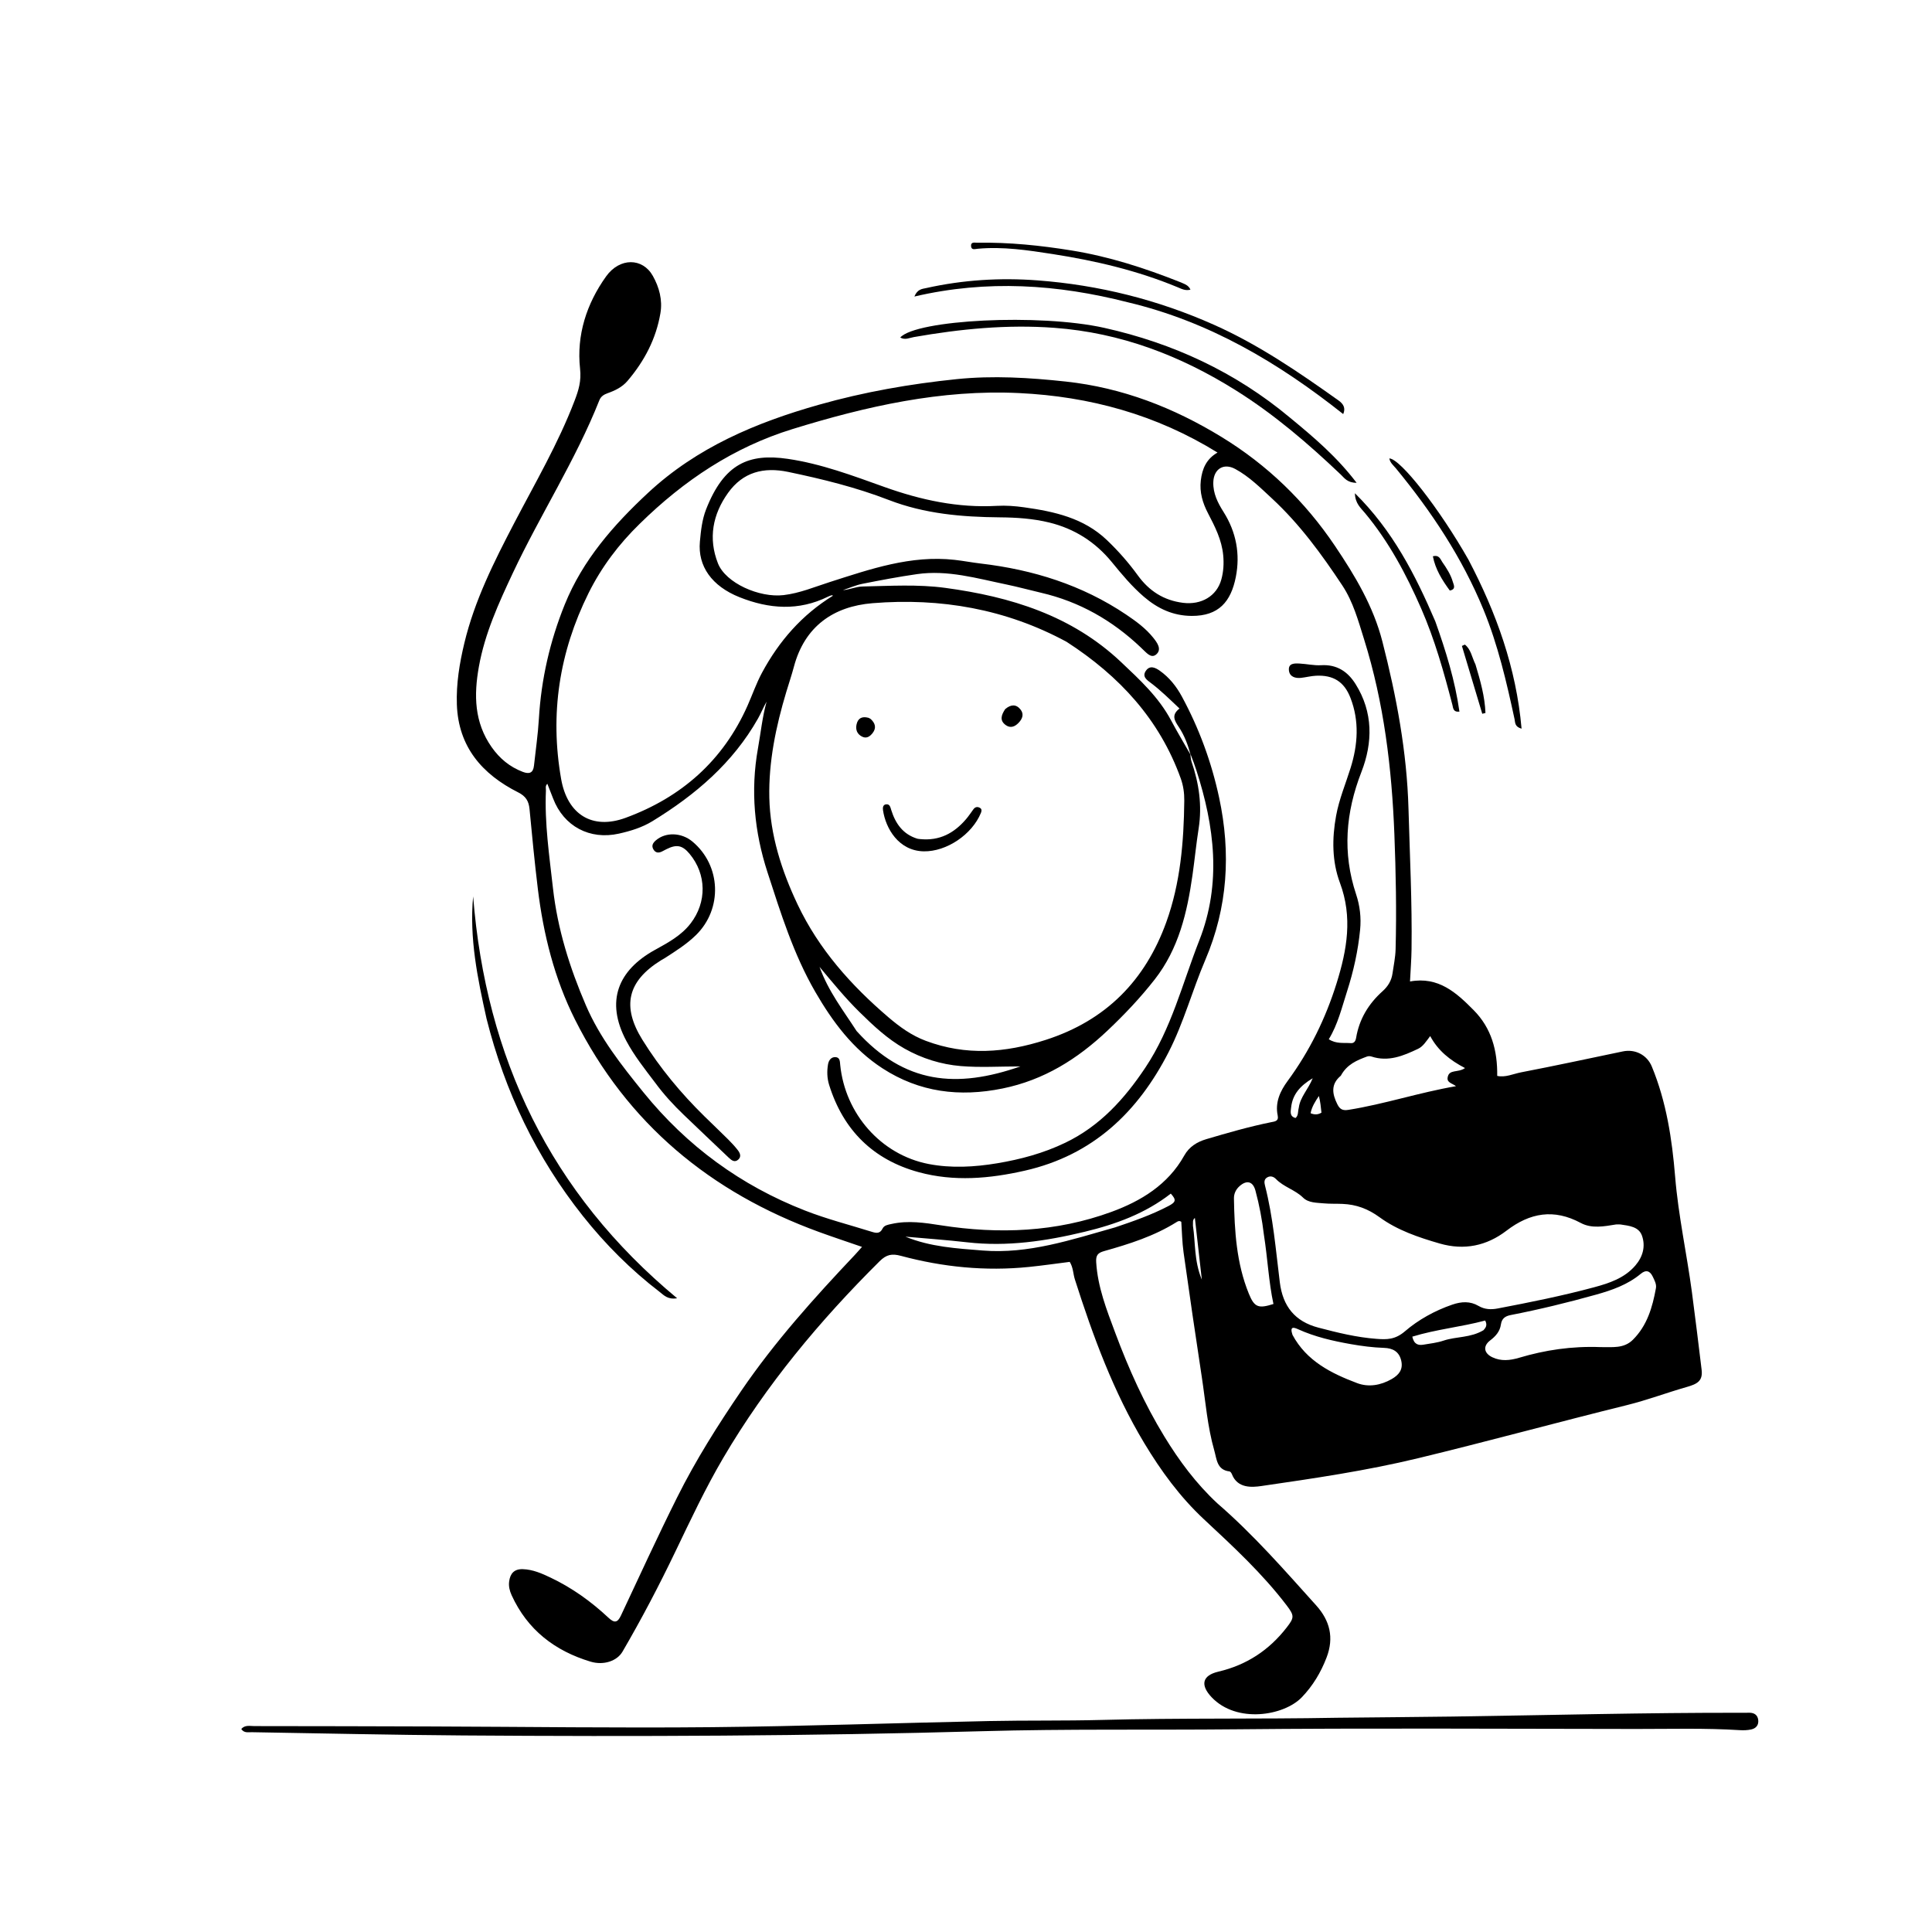 <svg version="1.1" id="Layer_1" xmlns="http://www.w3.org/2000/svg" xmlns:xlink="http://www.w3.org/1999/xlink" x="0px" y="0px"
	 width="100%" viewBox="0 0 1024 1024" enable-background="new 0 0 1024 1024" xml:space="preserve">
<path fill="#000000" opacity="1" stroke="none" 
	d="
M645.209,796.792 
	C664.436,813.419 680.844,832.285 697.565,850.846 
	C704.879,858.965 707.154,867.983 703.102,878.541 
	C700.063,886.461 695.844,893.496 689.997,899.583 
	C680.479,909.491 655.444,913.564 642.193,899.576 
	C636.1,893.144 637.136,888.032 645.761,886.006 
	C660.672,882.505 672.591,874.681 681.939,862.648 
	C685.995,857.428 686.128,856.378 682.009,850.958 
	C669.138,834.026 653.571,819.665 638.104,805.241 
	C625.419,793.411 615.33,779.59 606.471,764.859 
	C590.138,737.701 579.297,708.165 569.707,678.118 
	C568.755,675.136 568.863,671.843 566.974,668.823 
	C559.774,669.726 552.557,670.776 545.308,671.513 
	C522.348,673.848 499.73,671.597 477.515,665.627 
	C472.796,664.359 469.87,664.851 466.206,668.491 
	C434.511,699.98 406.092,734.022 383.389,772.636 
	C373.921,788.738 366.002,805.629 357.927,822.448 
	C349.277,840.463 340.006,858.165 329.926,875.429 
	C327.052,880.35 319.993,882.811 312.984,880.698 
	C294.052,874.993 279.548,863.842 271.175,845.5 
	C270.115,843.179 269.523,840.748 269.856,838.213 
	C270.406,834.031 272.503,831.544 277.109,831.691 
	C282.439,831.86 287.152,833.949 291.815,836.168 
	C303.196,841.581 313.335,848.85 322.503,857.435 
	C325.567,860.304 327.269,860.19 329.1,856.292 
	C338.938,835.338 348.587,814.286 358.928,793.58 
	C368.759,773.894 380.508,755.294 392.915,737.112 
	C410.637,711.14 431.569,687.875 453.105,665.102 
	C454.21,663.934 455.252,662.706 456.884,660.878 
	C448.849,658.098 441.478,655.662 434.187,653.007 
	C376.63,632.056 332.443,595.521 304.773,540.409 
	C293.86,518.674 287.989,495.173 285.057,471.032 
	C283.352,456.986 281.992,442.896 280.657,428.809 
	C280.26,424.621 278.705,422.023 274.694,420.002 
	C255.569,410.369 242.936,395.881 242.151,373.416 
	C241.766,362.38 243.548,351.54 246.124,340.812 
	C251.544,318.239 261.865,297.722 272.501,277.324 
	C283.657,255.93 295.873,235.076 304.532,212.417 
	C306.693,206.761 308.164,202.027 307.445,195.409 
	C305.515,177.672 310.859,161.008 321.253,146.491 
	C328.447,136.443 340.58,136.545 346.013,146.221 
	C349.385,152.228 351.219,158.946 350.042,165.951 
	C347.746,179.608 341.502,191.438 332.577,201.905 
	C329.793,205.171 326.023,207.001 322.065,208.402 
	C320.075,209.107 318.482,210.101 317.674,212.139 
	C305.04,243.984 286.35,272.797 271.824,303.693 
	C264.309,319.677 256.98,335.727 253.82,353.326 
	C251.117,368.376 251.331,382.817 260.566,395.977 
	C264.819,402.038 270.179,406.478 277.105,409.116 
	C280.561,410.433 282.6,409.677 283.018,405.802 
	C283.908,397.53 285.136,389.278 285.619,380.983 
	C286.841,360 291.494,339.783 299.336,320.386 
	C308.845,296.864 325.166,278.258 343.505,261.198 
	C369.35,237.158 400.668,223.967 434.066,214.516 
	C458.023,207.736 482.419,203.475 507.092,200.948 
	C526.337,198.977 545.596,200.148 564.879,202.232 
	C594.855,205.472 622.05,216.068 647.477,231.623 
	C671.673,246.425 691.657,265.72 707.543,289.315 
	C718.195,305.137 727.885,321.276 732.697,340.042 
	C740.16,369.15 745.682,398.436 746.529,428.636 
	C747.224,453.444 748.482,478.234 748.149,503.062 
	C748.075,508.509 747.64,513.951 747.331,520.2 
	C762.403,517.432 771.923,526.154 781.079,535.408 
	C790.508,544.938 793.725,556.79 793.556,570.249 
	C797.847,571.216 802.088,569.147 806.346,568.329 
	C824.328,564.876 842.227,560.998 860.155,557.268 
	C866.719,555.902 872.974,559.167 875.491,565.265 
	C883.209,583.971 886.217,603.673 887.857,623.664 
	C889.546,644.26 894.02,664.451 896.753,684.894 
	C898.581,698.564 900.214,712.26 901.888,725.95 
	C902.623,731.961 899.604,733.542 893.919,735.163 
	C883.386,738.167 873.07,742.077 862.397,744.715 
	C825.4,753.857 788.646,763.933 751.594,772.892 
	C724.174,779.522 696.384,783.578 668.584,787.62 
	C663.618,788.342 655.883,788.985 652.929,781.337 
	C652.705,780.758 652.145,779.94 651.664,779.884 
	C644.939,779.096 644.921,773.421 643.599,768.807 
	C639.963,756.114 638.975,742.952 636.993,729.971 
	C633.628,707.924 630.409,685.854 627.308,663.769 
	C626.549,658.362 626.482,652.857 626.11,647.579 
	C624.991,646.834 624.246,647.331 623.577,647.75 
	C611.718,655.189 598.532,659.355 585.214,663.104 
	C581.88,664.043 580.784,665.315 581.002,668.957 
	C581.792,682.17 586.546,694.216 591.086,706.382 
	C598.208,725.467 606.507,743.992 617.144,761.392 
	C624.984,774.218 633.885,786.252 645.209,796.792 
M631.004,399.985 
	C631.004,399.985 630.979,399.941 631.009,400.749 
	C631.18,401.733 631.222,402.761 631.542,403.694 
	C635.491,415.212 637.215,426.923 635.307,439.095 
	C634.018,447.316 633.209,455.611 632.039,463.851 
	C629.227,483.647 624.749,502.832 612.051,519.086 
	C604.441,528.826 596,537.73 587.015,546.225 
	C571.077,561.291 553.321,572.446 531.404,576.913 
	C508.585,581.564 487.334,578.964 467.698,566.214 
	C452.077,556.07 441.296,541.584 432.102,525.691 
	C420.573,505.761 413.804,483.952 406.762,462.257 
	C399.818,440.865 397.734,419.033 401.718,396.76 
	C403.202,388.467 404.048,380.063 406.302,371.904 
	C404.612,374.86 403.381,377.963 401.753,380.842 
	C388.41,404.435 368.518,421.334 345.771,435.257 
	C340.32,438.594 334.252,440.447 328.051,441.839 
	C312.565,445.315 298.81,437.97 293.175,423.255 
	C292.192,420.689 291.169,418.139 290.094,415.404 
	C288.868,416.672 289.4,417.879 289.353,418.961 
	C288.593,436.339 291.149,453.452 293.071,470.656 
	C295.503,492.426 301.975,512.932 310.549,532.875 
	C317.93,550.043 329.383,564.579 341.047,578.972 
	C364.108,607.429 392.59,628.32 426.753,641.644 
	C438.277,646.138 450.2,649.172 461.95,652.845 
	C464.336,653.591 466.362,654.052 467.793,651.141 
	C468.65,649.396 470.691,649.131 472.517,648.723 
	C481.354,646.746 490.08,648.091 498.817,649.453 
	C529.442,654.227 559.761,653.049 589.001,642.354 
	C604.732,636.601 619.04,627.935 627.678,612.465 
	C630.265,607.831 634.39,605.249 639.396,603.769 
	C650.733,600.419 662.086,597.143 673.684,594.793 
	C675.633,594.398 677.849,594.308 677.201,591.216 
	C675.745,584.265 678.557,578.264 682.412,573.024 
	C694.084,557.159 702.575,539.888 708.448,521.057 
	C713.972,503.349 716.996,486.134 710.192,467.907 
	C705.965,456.583 705.959,444.403 708.162,432.358 
	C709.761,423.612 713.204,415.463 715.836,407.049 
	C719.708,394.671 720.55,382.175 715.762,369.851 
	C712.426,361.264 706.635,357.716 697.518,358.152 
	C694.879,358.278 692.272,358.976 689.635,359.274 
	C686.492,359.629 683.508,358.686 683.156,355.335 
	C682.746,351.443 686.143,351.56 688.815,351.695 
	C692.628,351.889 696.455,352.804 700.226,352.58 
	C708.557,352.084 714.328,355.943 718.488,362.584 
	C727.84,377.517 727.639,393.59 721.569,409.185 
	C713.192,430.708 711.454,452.028 718.773,474.038 
	C720.78,480.073 721.515,486.372 720.888,492.772 
	C719.796,503.922 717.391,514.803 713.964,525.443 
	C711.184,534.071 709.098,542.959 704.281,550.812 
	C708.239,553.396 712.19,552.592 715.939,552.88 
	C717.736,553.018 718.48,551.797 718.77,550.069 
	C720.436,540.147 725.349,532.022 732.779,525.374 
	C735.632,522.822 737.503,519.789 738.047,516.001 
	C738.66,511.723 739.583,507.444 739.696,503.147 
	C740.231,482.823 739.841,462.513 739.05,442.186 
	C737.686,407.112 733.537,372.532 723.013,338.923 
	C719.932,329.085 717.229,319.03 711.452,310.299 
	C700.495,293.74 688.803,277.742 674.149,264.177 
	C668.044,258.526 662.106,252.583 654.716,248.573 
	C648.568,245.237 643.304,248.562 643.079,255.52 
	C642.884,261.514 645.472,266.55 648.506,271.349 
	C655.254,282.025 657.403,293.738 655.004,305.843 
	C652.421,318.879 645.967,326.514 631.629,326.443 
	C621.712,326.394 613.593,322.564 606.281,316.286 
	C599.921,310.825 594.587,304.413 589.324,297.969 
	C580.566,287.245 569.479,280.222 556.152,276.954 
	C547.584,274.854 538.768,274.273 529.917,274.201 
	C509.853,274.037 490.011,272.326 471.052,264.994 
	C453.765,258.309 435.85,253.9 417.739,250.122 
	C404.765,247.415 393.802,250.187 385.897,261.22 
	C377.712,272.644 375.322,285.355 380.525,298.582 
	C384.636,309.034 402.484,316.945 415.347,315.418 
	C423.91,314.401 431.704,311.09 439.774,308.511 
	C461.301,301.632 482.755,294.142 505.968,296.734 
	C510.596,297.251 515.181,298.14 519.807,298.684 
	C547.513,301.942 573.509,310.029 596.848,325.725 
	C602.121,329.271 607.268,333.02 611.243,338.003 
	C613.246,340.513 615.98,344.128 612.84,346.844 
	C610.05,349.258 607.531,345.786 605.341,343.839 
	C605.093,343.618 604.866,343.371 604.625,343.142 
	C589.575,328.85 572.151,318.896 551.841,314.185 
	C545.684,312.756 539.584,311.063 533.397,309.784 
	C517.784,306.557 502.273,301.97 486.059,304.296 
	C476.347,305.69 466.691,307.521 457.065,309.437 
	C453.548,310.137 450.191,311.649 446.761,312.791 
	C450.369,312.508 453.717,310.927 457.097,310.858 
	C471.732,310.561 486.414,309.613 500.997,311.586 
	C535.583,316.266 567.975,326.148 594.171,350.888 
	C604.127,360.29 614.154,369.519 620.701,381.835 
	C623.972,387.99 627.58,393.967 631.004,399.985 
M565.345,340.196 
	C533.17,322.762 498.503,316.776 462.477,319.703 
	C441.765,321.386 426.485,331.971 420.787,353.377 
	C419.589,357.878 418.085,362.298 416.742,366.761 
	C411.243,385.043 407.34,403.818 407.757,422.793 
	C408.192,442.539 414.251,461.468 422.734,479.364 
	C434.003,503.135 451.126,522.307 470.954,539.233 
	C476.923,544.328 483.202,548.856 490.707,551.666 
	C511.983,559.631 532.723,558.083 554.185,551.186 
	C586.27,540.875 607.021,519.599 618.165,488.749 
	C625.622,468.104 627.457,446.257 627.693,424.359 
	C627.737,420.347 627.177,416.358 625.813,412.568 
	C614.575,381.34 593.399,358.346 565.345,340.196 
M339.093,277.592 
	C328.011,288.372 318.783,300.584 311.92,314.414 
	C296.426,345.64 291.343,378.466 297.422,412.93 
	C300.712,431.584 313.8,439.994 331.598,433.458 
	C361.172,422.597 383.273,403.158 396.215,374.005 
	C398.78,368.226 400.851,362.19 403.833,356.64 
	C412.836,339.883 424.993,325.881 441.535,315.708 
	C441.038,315.576 440.863,315.465 440.741,315.507 
	C440.116,315.724 439.483,315.936 438.891,316.229 
	C423.293,323.94 407.61,322.775 391.955,316.53 
	C377.318,310.69 369.771,300.119 370.959,287.09 
	C371.488,281.292 372.115,275.392 374.245,269.962 
	C383.763,245.707 396.927,240.187 417.523,243.204 
	C435.287,245.806 452.002,252.118 468.741,258.105 
	C488.108,265.031 507.725,269.278 528.398,268.112 
	C533.186,267.842 538.078,268.218 542.839,268.888 
	C558.802,271.133 574.328,274.489 586.642,286.217 
	C592.707,291.994 598.177,298.226 603.075,304.973 
	C609.055,313.213 616.806,318.24 627.068,319.513 
	C636.668,320.704 644.876,316.01 647.326,307.163 
	C648.481,302.99 648.739,298.725 648.326,294.312 
	C647.555,286.089 643.922,279.05 640.221,271.945 
	C637.418,266.562 635.723,260.909 636.453,254.665 
	C637.176,248.491 639.362,243.256 645.31,239.871 
	C612.69,219.681 577.475,210.131 540.142,208.336 
	C498.832,206.349 459.089,215.349 419.961,227.442 
	C388.935,237.031 362.643,254.489 339.093,277.592 
M856.54,648.987 
	C850.249,650.011 843.639,651.306 837.864,648.203 
	C823.603,640.542 810.936,642.748 798.458,652.298 
	C787.964,660.329 776.081,662.843 763.056,659.084 
	C751.807,655.837 740.609,652.031 731.23,645.186 
	C725.019,640.653 718.844,638.402 711.547,638.092 
	C708.219,637.951 704.868,638.111 701.559,637.799 
	C697.765,637.441 693.487,637.558 690.666,634.783 
	C686.416,630.603 680.43,629.178 676.304,624.924 
	C675.148,623.731 673.493,623.03 671.734,623.994 
	C669.863,625.021 670.06,626.748 670.482,628.393 
	C674.789,645.216 676.199,662.494 678.327,679.642 
	C679.907,692.374 686.321,700.406 698.766,703.672 
	C708.912,706.335 719.092,708.85 729.584,709.62 
	C734.978,710.016 739.403,710.132 744.689,705.584 
	C751.726,699.531 760.466,694.663 769.717,691.489 
	C774.609,689.811 779.21,689.558 783.66,692.171 
	C786.937,694.095 790.359,694.178 793.813,693.518 
	C810.971,690.242 828.113,686.814 844.975,682.263 
	C852.963,680.107 861.003,677.457 866.76,670.762 
	C870.78,666.086 872.259,660.524 870.274,654.919 
	C868.577,650.125 863.412,649.678 858.926,649 
	C858.436,648.925 857.929,648.961 856.54,648.987 
M848.468,713.997 
	C854.405,713.895 860.61,714.926 865.457,710.107 
	C873.029,702.58 875.832,692.888 877.67,682.806 
	C878.073,680.598 876.903,678.57 875.981,676.623 
	C874.526,673.553 872.407,672.842 869.639,675.146 
	C862.682,680.934 854.395,683.822 845.841,686.214 
	C830.936,690.383 815.911,694.042 800.723,696.998 
	C797.691,697.588 795.96,698.897 795.509,702.021 
	C794.979,705.698 792.756,708.208 789.823,710.446 
	C785.881,713.453 786.47,717.227 790.964,719.375 
	C795.617,721.599 800.391,721.063 805.115,719.658 
	C818.944,715.546 833.026,713.4 848.468,713.997 
M710.664,570.15 
	C705.263,574.631 706.057,579.756 708.837,585.311 
	C710.175,587.984 711.684,588.727 714.722,588.244 
	C733.767,585.214 752.105,579.069 771.706,575.7 
	C769.769,574.166 766.856,573.889 767.263,571.167 
	C767.961,566.485 772.79,568.765 776.485,566.094 
	C768.538,561.946 762.203,556.916 758.037,549.14 
	C755.783,552.102 754.219,554.65 751.647,555.876 
	C743.816,559.608 735.859,562.951 726.874,559.971 
	C726.158,559.733 725.209,559.735 724.507,559.997 
	C719.188,561.982 713.931,564.099 710.664,570.15 
M685.048,707.501 
	C692.475,721.369 705.555,727.903 719.324,733.086 
	C725.331,735.347 731.785,734.282 737.608,730.94 
	C741.436,728.742 743.759,725.909 742.69,721.215 
	C741.583,716.358 738.223,714.564 733.585,714.405 
	C727.605,714.2 721.687,713.436 715.796,712.391 
	C706.283,710.703 696.914,708.557 688.058,704.539 
	C685.816,703.522 683.439,702.722 685.048,707.501 
M669.892,654.43 
	C668.943,646.519 667.487,638.697 665.402,631.012 
	C664.082,626.144 660.805,625.305 657.011,628.658 
	C655.031,630.408 653.967,632.679 654.014,635.275 
	C654.325,652.426 655.318,669.495 661.896,685.651 
	C664.846,692.896 666.922,693.707 674.953,691.142 
	C672.423,679.367 671.908,667.251 669.892,654.43 
M454.016,546.471 
	C479.444,574.668 507.127,576.97 540.83,565.223 
	C529.691,565.223 519.394,565.891 509.225,565.038 
	C498.777,564.161 488.725,561.035 479.433,555.789 
	C470.336,550.653 462.866,543.602 455.505,536.362 
	C448.19,529.166 441.687,521.236 434.372,512.479 
	C439.108,525.56 446.883,535.42 454.016,546.471 
M591.073,650.525 
	C600.693,647.286 610.28,643.94 619.297,639.225 
	C623.382,637.089 623.506,635.923 620.543,632.639 
	C607.04,643.176 591.368,648.903 574.89,652.871 
	C554.4,657.806 533.791,660.885 512.624,658.45 
	C501.742,657.199 490.803,656.438 479.889,655.455 
	C493.097,660.901 507.046,661.699 520.927,662.806 
	C545.071,664.731 567.603,657.165 591.073,650.525 
M786.317,705.007 
	C787.391,703.741 788.503,702.485 787.184,699.904 
	C774.545,703.311 761.275,704.539 748.551,708.455 
	C749.457,712.614 751.766,713.143 754.446,712.706 
	C758.04,712.12 761.721,711.689 765.15,710.546 
	C771.908,708.293 779.407,709.172 786.317,705.007 
M688.392,587.084 
	C689.105,581.51 693.281,577.531 695.775,571.49 
	C689.056,575.493 685.058,580.106 684.315,587.013 
	C684.093,589.078 683.395,591.708 686.667,592.565 
	C688.275,591.198 687.796,589.376 688.392,587.084 
M632.294,649.731 
	C633.67,658.787 632.822,668.198 636.996,678.251 
	C635.669,666.481 634.5,656.119 633.307,645.537 
	C631.93,646.644 632.399,647.875 632.294,649.731 
M699.042,580.9 
	C697.144,583.725 695.295,586.571 694.646,590.037 
	C696.716,590.877 698.438,590.89 700.399,589.741 
	C700.111,586.89 699.816,583.964 699.042,580.9 
z"/>
<path fill="#000000" opacity="1" stroke="none" 
	d="
M708.534,910.451 
	C729.326,910.213 749.653,910.095 769.977,909.81 
	C821.285,909.092 872.584,907.696 923.903,907.812 
	C925.069,907.814 926.236,907.759 927.401,907.787 
	C929.904,907.85 931.577,909.07 931.891,911.587 
	C932.236,914.349 930.704,916.105 928.139,916.652 
	C926.212,917.062 924.158,917.145 922.184,917.02 
	C903.87,915.856 885.536,916.403 867.212,916.386 
	C796.221,916.321 725.225,915.873 654.241,916.572 
	C609.752,917.01 565.243,916.309 520.78,917.568 
	C428.99,920.165 337.195,920.484 245.389,919.824 
	C208.074,919.555 170.762,918.724 133.45,918.103 
	C131.57,918.071 129.387,918.663 127.876,916.407 
	C129.825,914.129 132.489,914.864 134.796,914.864 
	C166.291,914.876 197.787,914.961 229.282,915.063 
	C278.6,915.223 327.923,915.924 377.234,915.439 
	C426.202,914.958 475.156,913.21 524.119,912.193 
	C544.111,911.778 564.119,912.127 584.106,911.598 
	C625.423,910.503 666.751,911.22 708.534,910.451 
z"/>
<path fill="#000000" opacity="1" stroke="none" 
	d="
M683.659,221.322 
	C696.279,231.699 708.46,242.012 719.027,255.897 
	C714.126,255.919 712.534,253.334 710.66,251.55 
	C693.382,235.113 675.339,219.637 655.077,206.932 
	C625.578,188.434 593.97,176.355 558.862,173.757 
	C533.713,171.895 509.018,174.344 484.357,178.658 
	C482.058,179.06 479.676,180.374 477.148,178.891 
	C485.592,169.468 550.786,166.056 585.387,173.794 
	C621.64,181.901 654.684,197.112 683.659,221.322 
z"/>
<path fill="#000000" opacity="1" stroke="none" 
	d="
M257.88,539.926 
	C253.093,518.414 248.715,497.27 250.776,475.12 
	C257.551,560.601 291.619,632.261 358.883,688.099 
	C353.911,688.939 351.842,686.452 349.683,684.794 
	C334.423,673.072 320.9,659.576 308.933,644.496 
	C284.33,613.492 267.622,578.645 257.88,539.926 
z"/>
<path fill="#000000" opacity="1" stroke="none" 
	d="
M597.851,160.235 
	C560.453,150.679 523.192,148.166 484.641,157.167 
	C486.285,153.173 488.812,153.148 490.882,152.687 
	C510.363,148.343 530.041,147.107 549.959,148.611 
	C582.505,151.07 613.678,158.881 643.46,172.154 
	C667.174,182.723 688.475,197.321 709.522,212.311 
	C712.082,214.134 713.291,216.342 711.929,219.477 
	C677.739,192.338 641.033,170.5 597.851,160.235 
z"/>
<path fill="#000000" opacity="1" stroke="none" 
	d="
M778.347,296.716 
	C793.104,324.867 803.622,353.924 806.464,386.213 
	C802.756,385.181 803.131,382.953 802.748,381.176 
	C798.507,361.481 793.953,341.841 786.286,323.155 
	C775.002,295.655 758.737,271.161 739.903,248.293 
	C738.567,246.671 736.773,245.29 736.373,242.976 
	C742.281,243.159 763.065,269.764 778.347,296.716 
z"/>
<path fill="#000000" opacity="1" stroke="none" 
	d="
M760.752,329.367 
	C766.373,345.166 771.221,360.764 773.535,377.198 
	C770.104,377.505 770.223,375.214 769.811,373.633 
	C765.283,356.249 760.454,338.966 753.228,322.457 
	C745.328,304.411 736.15,287.135 723.444,271.899 
	C721.235,269.251 718.235,266.791 718.129,261.422 
	C738.172,281.208 750.145,304.626 760.752,329.367 
z"/>
<path fill="#000000" opacity="1" stroke="none" 
	d="
M625.361,149.467 
	C627.601,150.492 629.809,150.947 630.971,153.504 
	C628.378,154.259 626.297,153.129 624.297,152.297 
	C602.954,143.425 580.625,138.174 557.896,134.652 
	C544.776,132.619 531.574,130.603 518.186,131.853 
	C516.751,131.987 514.835,132.697 514.681,130.427 
	C514.52,128.044 516.621,128.67 517.985,128.648 
	C534.832,128.367 551.5,130.082 568.12,132.78 
	C587.785,135.973 606.576,142.007 625.361,149.467 
z"/>
<path fill="#000000" opacity="1" stroke="none" 
	d="
M782.032,352.169 
	C784.642,360.862 787,369.203 787.328,377.896 
	C786.763,378.035 786.197,378.174 785.631,378.312 
	C782.036,366.328 778.44,354.343 774.845,342.358 
	C775.367,342.122 775.89,341.886 776.412,341.65 
	C779.64,344.141 780.147,348.369 782.032,352.169 
z"/>
<path fill="#000000" opacity="1" stroke="none" 
	d="
M768.421,313.001 
	C764.285,307.344 760.755,301.688 759.453,294.82 
	C762.891,294 763.427,296.436 764.441,297.889 
	C766.72,301.153 768.916,304.525 770.032,308.395 
	C770.521,310.09 771.864,312.322 768.421,313.001 
z"/>
<path fill="#000000" opacity="1" stroke="none" 
	d="
M631.02,400.005 
	C629.661,394.843 627.761,389.777 624.817,385.379 
	C622.443,381.833 620.745,378.962 625.16,375.532 
	C620.041,370.717 615.36,366.047 610.051,362.041 
	C607.913,360.428 605.224,358.669 607.301,355.585 
	C609.468,352.368 612.459,353.904 614.771,355.544 
	C619.736,359.064 623.487,363.78 626.371,369.094 
	C635.553,386.013 642.128,403.971 646.158,422.74 
	C652.466,452.111 650.766,480.868 638.809,508.842 
	C631.945,524.899 627.419,541.927 619.445,557.539 
	C603.136,589.471 579.23,612.276 543.223,620.466 
	C524.485,624.728 505.644,626.386 486.931,621.277 
	C462.765,614.679 446.944,598.993 439.46,575.028 
	C438.35,571.471 438.254,567.774 438.865,564.141 
	C439.205,562.115 440.448,560.179 442.798,560.294 
	C445.255,560.414 445.151,562.656 445.334,564.474 
	C447.932,590.259 466.866,612.047 492.201,616.947 
	C504.134,619.255 516.46,618.574 528.508,616.564 
	C541.008,614.479 553.158,611.205 564.701,605.64 
	C583.076,596.781 595.997,582.442 607.084,565.834 
	C620.901,545.137 626.732,521.134 635.654,498.427 
	C647.536,468.19 643.742,438.006 634.032,408.041 
	C633.213,405.515 632.287,403.023 631.195,400.229 
	C630.979,399.941 631.004,399.985 631.02,400.005 
z"/>
<path fill="#000000" opacity="1" stroke="none" 
	d="
M347.192,573.784 
	C341.653,566.466 336.167,559.58 331.979,551.725 
	C320.661,530.494 327.787,514.203 346.968,503.556 
	C353.972,499.668 361.017,495.975 366.067,489.401 
	C374.688,478.178 374.537,463.402 365.483,452.536 
	C361.696,447.991 358.63,447.376 353.238,450.083 
	C352.494,450.457 351.756,450.843 351.02,451.231 
	C349.134,452.224 347.434,452.136 346.297,450.154 
	C345.169,448.187 346.098,446.721 347.642,445.392 
	C352.817,440.94 361.165,441.193 366.979,446.031 
	C382.221,458.715 383.078,481.713 368.886,495.605 
	C363.959,500.427 358.181,504.054 352.447,507.759 
	C351.748,508.21 350.997,508.579 350.29,509.018 
	C332.529,520.073 329.481,533.41 340.495,551.141 
	C349.778,566.084 360.935,579.481 373.464,591.775 
	C377.626,595.858 381.861,599.867 385.995,603.977 
	C387.763,605.735 389.469,607.579 391,609.542 
	C392.146,611.011 393.072,612.892 391.406,614.505 
	C389.453,616.395 387.733,615.005 386.224,613.572 
	C378.255,606.005 370.28,598.445 362.352,590.836 
	C356.937,585.639 351.851,580.137 347.192,573.784 
z"/>
<path fill="#000000" opacity="1" stroke="none" 
	d="
M487.577,444.723 
	C498.041,445.813 505.745,441.527 512.047,434.146 
	C513.447,432.506 514.645,430.692 515.918,428.946 
	C516.87,427.639 518.114,427.439 519.413,428.204 
	C520.432,428.804 520.346,429.781 519.919,430.827 
	C515.21,442.356 501.665,451.432 489.619,451.225 
	C476.237,450.994 469.41,438.986 468.015,429.445 
	C467.818,428.098 467.974,426.496 469.662,426.302 
	C471.632,426.076 471.935,427.908 472.369,429.301 
	C474.62,436.515 478.572,442.165 486.169,444.517 
	C486.484,444.614 486.824,444.628 487.577,444.723 
z"/>
<path fill="#000000" opacity="1" stroke="none" 
	d="
M532.789,375.825 
	C535.822,373.274 538.592,373.169 540.882,376.032 
	C542.934,378.598 541.819,381.1 539.83,383.158 
	C537.963,385.088 535.644,386.115 533.151,384.369 
	C529.714,381.962 530.643,379.031 532.789,375.825 
z"/>
<path fill="#000000" opacity="1" stroke="none" 
	d="
M460.31,380.451 
	C460.949,380.764 461.267,380.895 461.505,381.112 
	C463.885,383.292 464.626,385.796 462.527,388.507 
	C461.172,390.258 459.378,391.628 456.985,390.459 
	C454.232,389.114 453.354,386.67 454.018,383.83 
	C454.737,380.753 456.799,379.503 460.31,380.451 
z"/>
</svg>